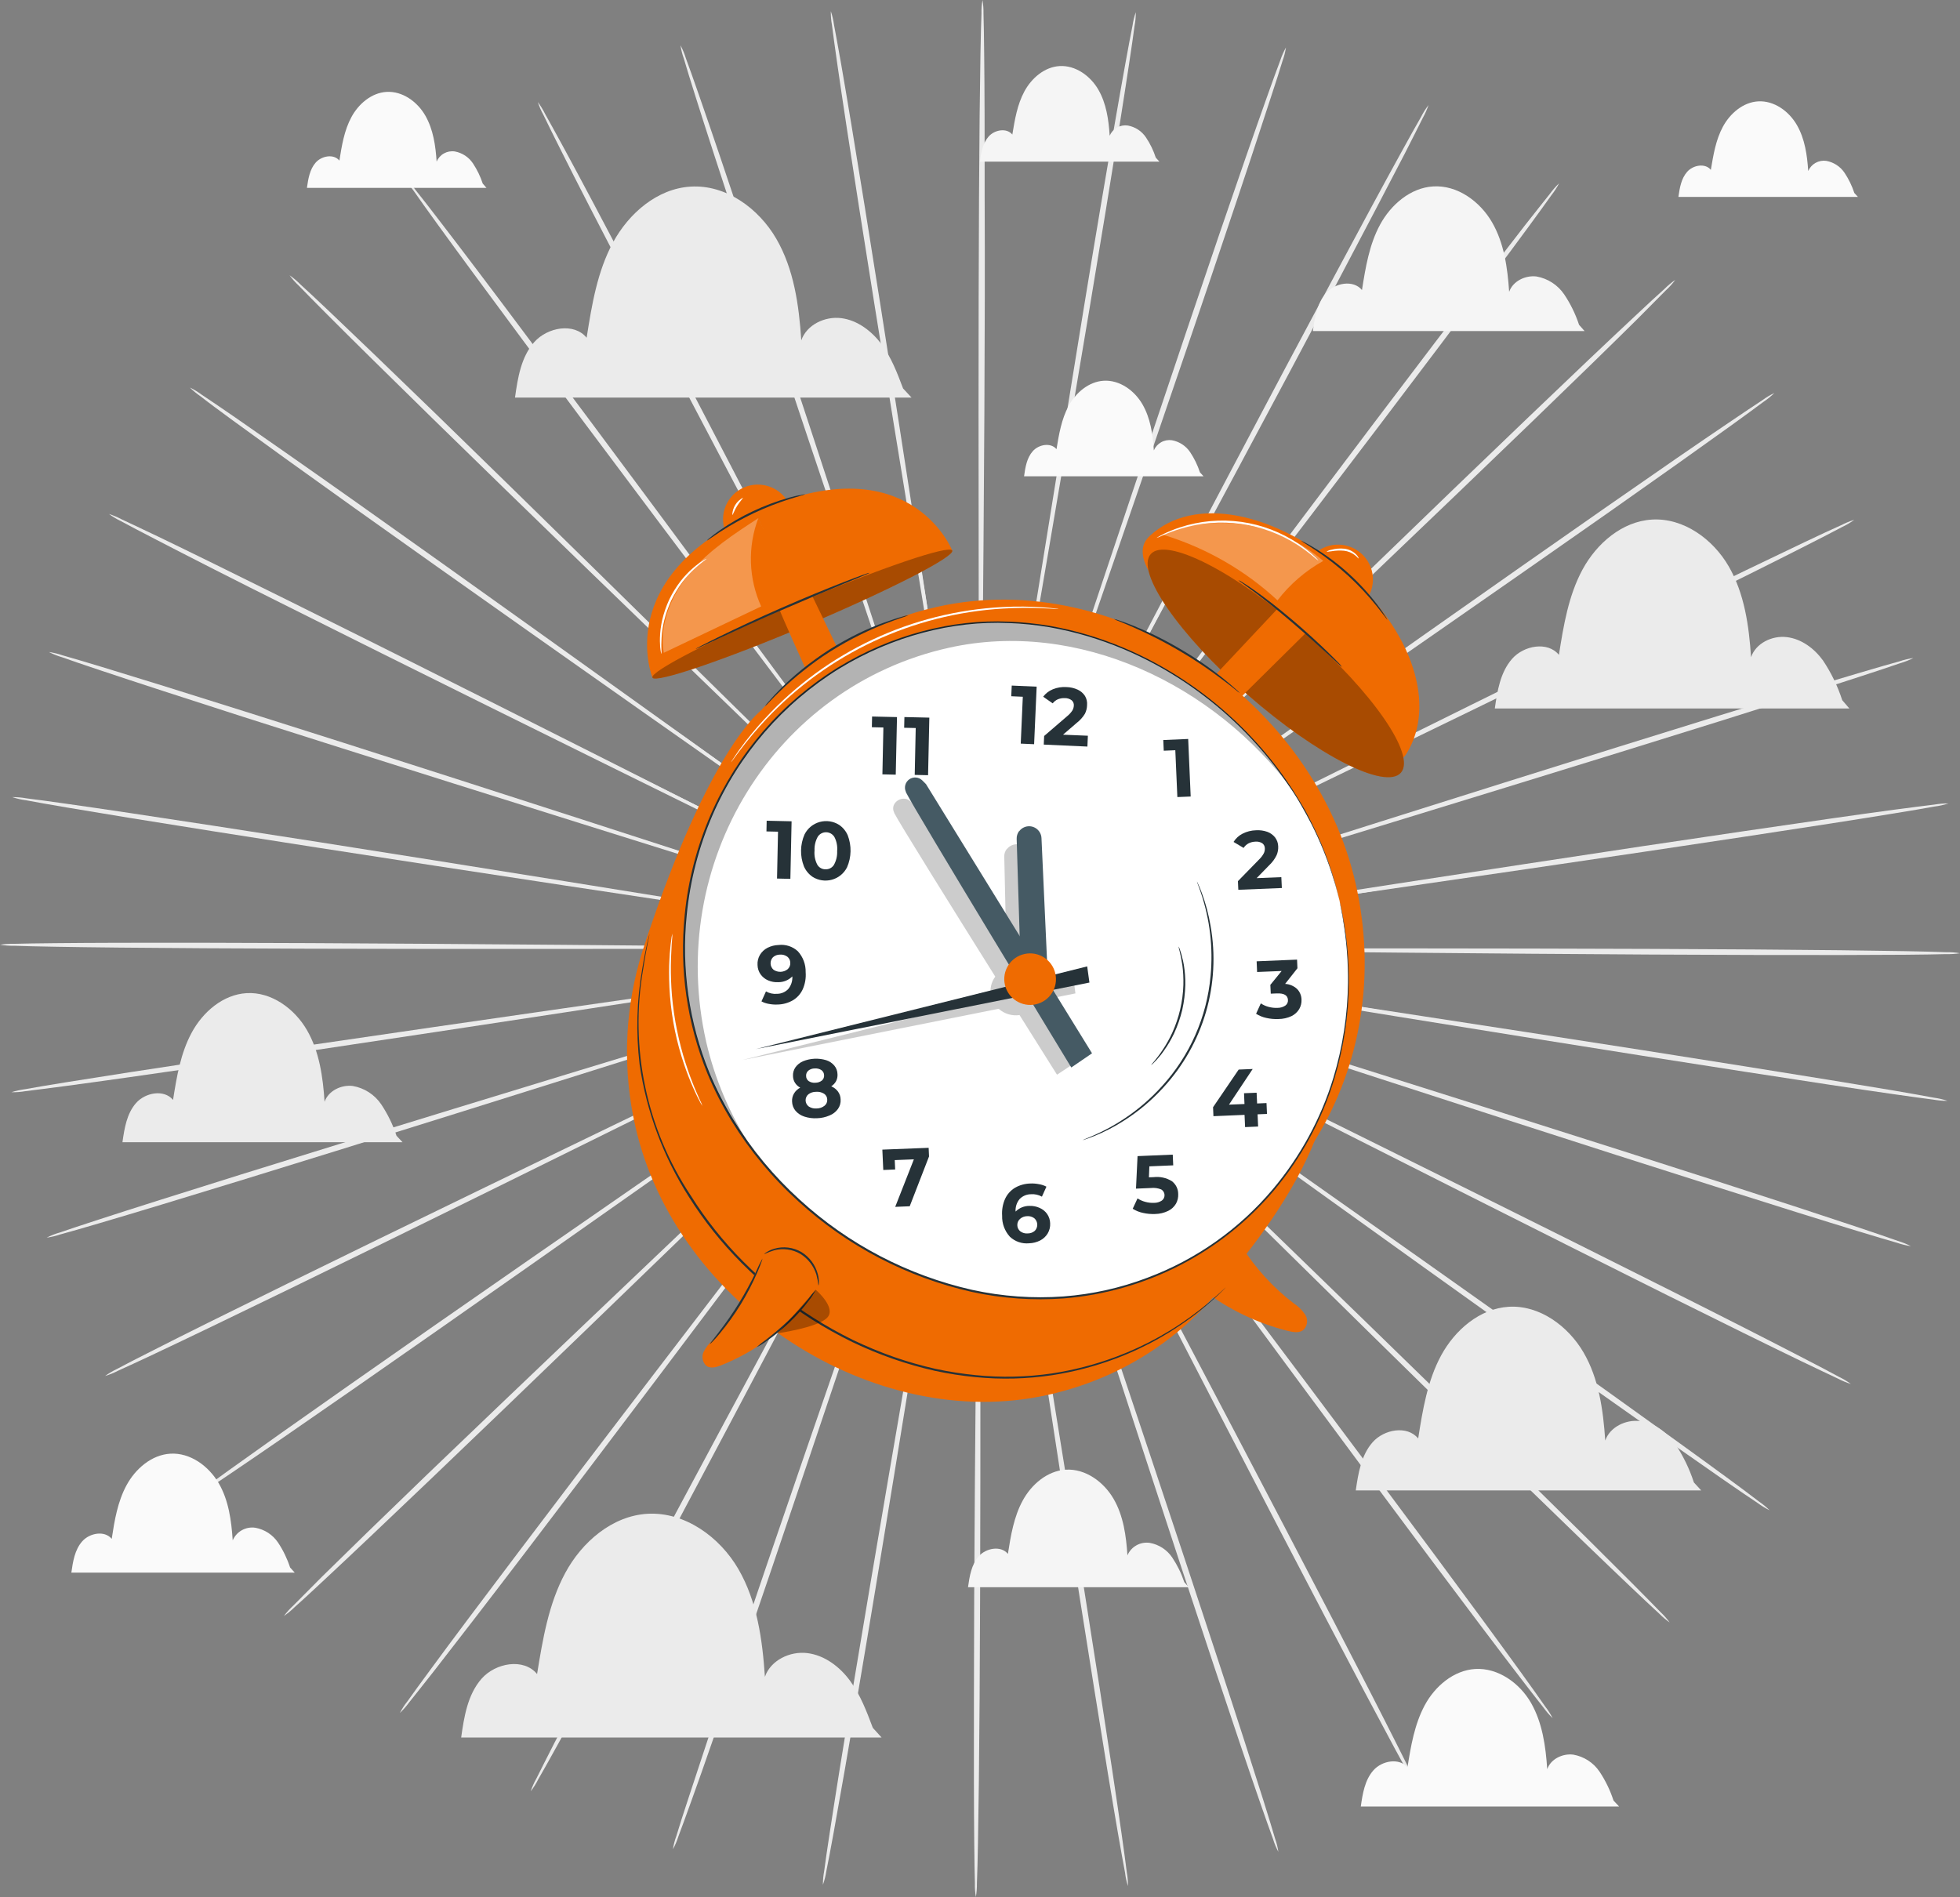 <svg width="250" height="242" viewBox="0 0 250 242" fill="none" xmlns="http://www.w3.org/2000/svg">
<rect x="0" y="0" width="250" height="242" fill="#808080" stroke="none"/>
<g clip-path="url(#clip0_938_1874)">
<path d="M160.627 121.353L97.416 120.765L78.237 120.688H73.026H71.669C71.366 120.688 71.207 120.688 71.207 120.713C71.36 120.737 71.515 120.747 71.669 120.744L73.026 120.775L78.232 120.836L97.396 120.939L160.606 120.98C185.274 120.98 207.634 121.005 223.817 121.123C231.906 121.179 238.453 121.256 242.975 121.338C245.236 121.379 246.994 121.425 248.186 121.471C248.794 121.455 249.401 121.499 250 121.604C249.4 121.696 248.793 121.734 248.186 121.717C246.994 121.752 245.236 121.778 242.975 121.798C238.448 121.834 231.9 121.845 223.811 121.824C207.649 121.793 185.304 121.604 160.627 121.353Z" fill="#EBEBEB"/>
<path d="M160.133 126.747L97.766 116.65L78.854 113.682L73.715 112.914L72.373 112.725C72.222 112.699 72.069 112.685 71.916 112.684C72.062 112.729 72.212 112.762 72.363 112.781L73.699 113.017L78.838 113.866L97.766 116.85L160.221 126.389C184.575 130.094 206.647 133.482 222.609 136.041C230.59 137.31 237.044 138.369 241.5 139.111C243.725 139.495 245.457 139.802 246.639 140.027C247.242 140.106 247.836 140.243 248.412 140.437C247.804 140.437 247.197 140.384 246.598 140.278C245.416 140.13 243.674 139.894 241.459 139.572C236.983 138.932 230.513 137.96 222.527 136.716C206.518 134.255 184.472 130.703 160.133 126.747Z" fill="#EBEBEB"/>
<path d="M158.777 131.998L98.835 112.5L80.642 106.686L75.683 105.151L74.388 104.762C74.242 104.713 74.093 104.675 73.941 104.649C74.077 104.719 74.22 104.776 74.368 104.818L75.647 105.253L80.581 106.876L98.793 112.71L158.92 131.645C182.391 139.014 203.63 145.728 218.986 150.677C226.658 153.149 232.861 155.18 237.137 156.613C239.275 157.33 240.93 157.898 242.05 158.297C242.631 158.467 243.194 158.693 243.73 158.973C243.131 158.884 242.541 158.74 241.968 158.543C240.822 158.215 239.141 157.719 236.983 157.059C232.666 155.748 226.437 153.799 218.755 151.358C203.358 146.486 182.164 139.623 158.777 131.998Z" fill="#EBEBEB"/>
<path d="M156.582 136.972L100.566 108.61L83.53 100.1L78.905 97.817L77.687 97.239C77.551 97.169 77.41 97.107 77.266 97.055C77.39 97.144 77.522 97.221 77.661 97.285L78.854 97.909L83.479 100.264L100.494 108.784L156.787 136.65C178.767 147.509 198.655 157.376 213.009 164.597C220.204 168.21 225.98 171.157 229.968 173.225C231.962 174.248 233.503 175.072 234.541 175.635C235.084 175.892 235.6 176.2 236.083 176.556C235.505 176.374 234.945 176.141 234.408 175.86C233.334 175.349 231.756 174.612 229.731 173.634C225.682 171.679 219.849 168.808 212.654 165.226C198.255 158.046 178.449 148.057 156.582 136.972Z" fill="#EBEBEB"/>
<path d="M153.607 141.552L102.848 105.064L87.431 94.076L83.212 91.124L82.102 90.366C81.981 90.274 81.852 90.194 81.716 90.126C81.826 90.231 81.945 90.327 82.071 90.412L83.145 91.206C84.111 91.907 85.514 92.925 87.318 94.225L102.735 105.223C115.829 114.434 133.883 127.187 153.838 141.261C173.793 155.334 191.867 168.061 204.853 177.37C211.359 182.022 216.612 185.809 220.214 188.455C222.018 189.775 223.411 190.814 224.325 191.525C224.824 191.86 225.289 192.242 225.713 192.667C225.171 192.401 224.655 192.085 224.171 191.725C223.19 191.075 221.751 190.098 219.911 188.823C216.226 186.264 210.928 182.559 204.401 177.933C191.358 168.686 173.407 155.805 153.607 141.552Z" fill="#EBEBEB"/>
<path d="M149.932 145.626L105.654 101.942L92.169 88.764L88.474 85.213L87.487 84.297C87.382 84.187 87.267 84.088 87.143 84C87.237 84.117 87.338 84.228 87.446 84.333L88.382 85.284L92.02 88.892L105.495 102.08L150.205 145.37C167.677 162.258 183.439 177.57 194.796 188.721C200.475 194.294 205.049 198.828 208.189 201.986C209.756 203.562 210.964 204.795 211.786 205.64C212.222 206.049 212.62 206.498 212.973 206.98C212.48 206.637 212.02 206.248 211.601 205.819C210.732 205.026 209.473 203.843 207.86 202.308C204.627 199.238 199.992 194.77 194.287 189.217C182.863 178.112 167.205 162.688 149.932 145.626Z" fill="#EBEBEB"/>
<path d="M145.651 149.096L108.933 99.276L97.724 84.235C96.398 82.475 95.36 81.109 94.641 80.141L93.824 79.118C93.737 78.993 93.639 78.877 93.531 78.77C93.605 78.901 93.687 79.028 93.777 79.148L94.548 80.228L97.56 84.322L108.758 99.373L145.944 148.865C160.462 168.189 173.613 185.681 183.038 198.419C187.75 204.78 191.543 209.949 194.133 213.536C195.428 215.332 196.425 216.735 197.088 217.692C197.455 218.159 197.775 218.661 198.044 219.191C197.613 218.779 197.222 218.326 196.877 217.84C196.148 216.924 195.094 215.568 193.743 213.807C191.044 210.292 187.185 205.174 182.437 198.833C172.96 186.147 159.948 168.553 145.651 149.096Z" fill="#EBEBEB"/>
<path d="M140.862 151.905C129.838 130.519 119.869 111.169 112.643 97.147C108.999 90.167 106.05 84.517 104.004 80.592L101.625 76.109L100.988 74.947C100.92 74.814 100.842 74.686 100.756 74.563C100.803 74.705 100.863 74.842 100.936 74.972L101.522 76.155C102.062 77.204 102.838 78.713 103.835 80.674C105.89 84.599 108.82 90.254 112.458 97.234L141.19 151.716C152.424 172.984 162.564 192.257 169.82 206.254C173.448 213.249 176.357 218.925 178.336 222.865C179.327 224.831 180.083 226.366 180.587 227.415C180.874 227.932 181.109 228.478 181.285 229.042C180.925 228.561 180.612 228.047 180.35 227.507C179.78 226.484 178.952 224.994 177.904 223.055C175.812 219.171 172.821 213.531 169.168 206.551C161.844 192.605 151.854 173.261 140.862 151.905Z" fill="#EBEBEB"/>
<path d="M135.676 153.901L116.713 95.52L110.875 77.859C110.176 75.812 109.627 74.179 109.251 73.069L108.815 71.825C108.771 71.682 108.714 71.543 108.645 71.411C108.671 71.558 108.709 71.704 108.758 71.846C108.851 72.142 108.979 72.557 109.144 73.1L110.685 77.915C112.068 82.101 114.056 88.15 116.508 95.581L136.036 153.788C143.673 176.5 150.554 197.078 155.441 212.006C157.893 219.457 159.835 225.516 161.151 229.692C161.809 231.785 162.307 233.418 162.631 234.528C162.829 235.083 162.972 235.655 163.057 236.238C162.774 235.719 162.547 235.172 162.379 234.605C161.978 233.52 161.408 231.908 160.688 229.836C159.249 225.68 157.214 219.657 154.737 212.206C149.778 197.318 143.061 176.69 135.676 153.901Z" fill="#EBEBEB"/>
<path d="M130.229 155.104C126.631 131.466 123.358 110.069 120.979 94.568C119.761 86.835 118.774 80.581 118.085 76.237L117.263 71.257C117.165 70.699 117.088 70.269 117.032 69.963C117.011 69.815 116.978 69.67 116.934 69.528C116.935 69.677 116.949 69.826 116.975 69.973C117.016 70.28 117.078 70.715 117.155 71.273C117.325 72.429 117.576 74.108 117.9 76.262C118.579 80.607 119.565 86.866 120.778 94.599C123.291 110.079 126.755 131.445 130.589 155.052C134.422 178.66 137.886 200.01 140.286 215.496C141.489 223.239 142.429 229.508 143.046 233.848C143.354 236.018 143.585 237.701 143.724 238.848C143.831 239.426 143.88 240.015 143.868 240.603C143.69 240.05 143.568 239.481 143.503 238.904C143.282 237.773 142.989 236.1 142.609 233.94C141.864 229.621 140.831 223.362 139.597 215.624C137.1 200.128 133.816 178.737 130.229 155.104Z" fill="#EBEBEB"/>
<path d="M124.653 155.487C124.874 131.593 125.074 109.941 125.223 94.296C125.254 86.477 125.285 80.146 125.3 75.75C125.3 73.57 125.3 71.876 125.3 70.71C125.3 70.142 125.3 69.686 125.3 69.4C125.3 69.249 125.291 69.099 125.275 68.949C125.251 69.096 125.241 69.245 125.244 69.394C125.244 69.707 125.244 70.142 125.213 70.71C125.213 71.876 125.177 73.57 125.151 75.75C125.151 80.146 125.095 86.497 125.059 94.296C125.059 109.967 125.059 131.593 125.059 155.487C125.059 179.381 125.059 201.003 124.951 216.658C124.9 224.488 124.823 230.823 124.74 235.204C124.699 237.389 124.653 239.093 124.607 240.245C124.616 240.833 124.571 241.42 124.473 242C124.373 241.421 124.331 240.832 124.35 240.245C124.319 239.088 124.288 237.389 124.268 235.199C124.221 230.823 124.211 224.483 124.226 216.658C124.226 200.983 124.411 179.356 124.653 155.487Z" fill="#EBEBEB"/>
<path d="M119.083 155.001C123.137 131.43 126.791 110.1 129.474 94.614C130.764 86.897 131.802 80.648 132.526 76.308C132.871 74.159 133.138 72.48 133.323 71.324C133.405 70.766 133.467 70.336 133.513 70.029C133.559 69.722 133.564 69.584 133.559 69.584C133.51 69.725 133.476 69.871 133.457 70.019C133.395 70.326 133.318 70.751 133.21 71.308L132.341 76.278C131.612 80.617 130.563 86.866 129.258 94.583C126.745 110.069 123.276 131.43 119.437 155.037C115.598 178.644 112.155 200.01 109.524 215.471C108.213 223.193 107.124 229.442 106.338 233.756C105.947 235.91 105.629 237.584 105.397 238.715C105.312 239.303 105.166 239.881 104.96 240.439C104.961 239.85 105.016 239.263 105.125 238.684C105.274 237.543 105.515 235.854 105.85 233.689C106.507 229.36 107.509 223.096 108.784 215.363C111.353 199.893 115.007 178.557 119.083 155.001Z" fill="#EBEBEB"/>
<path d="M113.655 153.686L133.739 95.663C136.267 88.237 138.318 82.224 139.736 78.048L141.329 73.248C141.504 72.711 141.632 72.291 141.73 71.994C141.779 71.853 141.818 71.71 141.848 71.564C141.776 71.696 141.717 71.835 141.674 71.979C141.566 72.27 141.417 72.68 141.226 73.217C140.836 74.323 140.276 75.93 139.551 77.992L133.544 95.612C128.538 110.519 121.636 131.087 114.015 153.814C106.394 176.541 99.492 197.098 94.389 211.955C91.82 219.385 89.764 225.388 88.263 229.528C87.523 231.576 86.937 233.203 86.526 234.283C86.349 234.848 86.116 235.395 85.832 235.915C85.919 235.332 86.067 234.759 86.275 234.206C86.609 233.095 87.122 231.468 87.816 229.38C89.173 225.204 91.182 219.171 93.7 211.735C98.711 196.843 105.798 176.326 113.655 153.686Z" fill="#EBEBEB"/>
<path d="M108.517 151.567C119.941 130.386 130.286 111.215 137.809 97.321C141.509 90.371 144.49 84.747 146.592 80.842L148.946 76.344L149.547 75.167C149.62 75.036 149.682 74.899 149.732 74.758C149.641 74.878 149.562 75.006 149.496 75.141L148.848 76.293C148.288 77.316 147.471 78.852 146.422 80.755L137.624 97.229L108.871 151.731C97.663 173.01 87.482 192.267 80.031 206.162C76.305 213.111 73.263 218.72 71.125 222.584C70.061 224.513 69.223 226.008 68.638 227.016C68.372 227.547 68.055 228.05 67.692 228.52C67.876 227.957 68.117 227.413 68.411 226.898C68.925 225.875 69.691 224.339 70.703 222.369C72.723 218.449 75.688 212.799 79.383 205.839C86.748 191.909 97.077 172.729 108.517 151.567Z" fill="#EBEBEB"/>
<path d="M103.784 148.691L141.448 99.562L152.79 84.614L155.842 80.52L156.623 79.45C156.716 79.331 156.799 79.205 156.87 79.072C156.764 79.18 156.666 79.296 156.577 79.42L155.755 80.443L152.635 84.486L141.288 99.424L104.082 148.906C89.574 168.23 76.413 185.707 66.803 198.301C62.003 204.601 58.066 209.683 55.358 213.173C53.991 214.923 52.922 216.243 52.187 217.175C51.837 217.659 51.441 218.11 51.005 218.521C51.277 217.991 51.603 217.49 51.977 217.026C52.65 216.074 53.657 214.682 54.973 212.902C57.599 209.319 61.443 204.202 66.217 197.887C75.765 185.246 89.065 167.862 103.784 148.691Z" fill="#EBEBEB"/>
<path d="M99.569 145.14L144.675 102.265L158.283 89.204L161.952 85.622L162.898 84.681C163.011 84.58 163.115 84.469 163.206 84.348C163.08 84.435 162.963 84.534 162.857 84.645L161.875 85.551L158.149 89.072L144.531 102.116L99.821 145.396C82.389 162.284 66.576 177.58 55.06 188.578C49.304 194.079 44.622 198.511 41.364 201.546C39.735 203.081 38.461 204.237 37.587 205.02C37.164 205.437 36.705 205.816 36.215 206.151C36.571 205.671 36.972 205.226 37.412 204.821C38.229 203.982 39.468 202.774 41.01 201.198C44.18 198.071 48.795 193.583 54.531 188.056C66.021 177.032 81.953 161.864 99.569 145.14Z" fill="#EBEBEB"/>
<path d="M95.977 140.994L147.429 105.422L162.97 94.588L167.169 91.605L168.253 90.817C168.379 90.731 168.499 90.637 168.613 90.535C168.476 90.605 168.346 90.685 168.222 90.776L167.107 91.518L162.857 94.435L147.311 105.274L96.224 141.286C76.284 155.359 58.195 168.077 45.065 177.206C38.497 181.776 33.157 185.446 29.452 187.953C27.597 189.207 26.153 190.174 25.161 190.814C24.679 191.172 24.162 191.483 23.619 191.74C24.047 191.318 24.515 190.94 25.017 190.609C25.957 189.903 27.36 188.88 29.174 187.575C32.808 184.965 38.091 181.224 44.643 176.628C57.712 167.447 75.889 154.863 95.977 140.994Z" fill="#EBEBEB"/>
<path d="M93.099 136.358L149.67 109.015L166.773 100.647L171.398 98.339L172.596 97.725C172.735 97.661 172.867 97.584 172.991 97.495C172.847 97.546 172.707 97.606 172.57 97.674L171.347 98.242L166.681 100.479L149.573 108.836L93.269 136.68C71.305 147.565 51.396 157.391 36.94 164.423C29.714 167.938 23.851 170.758 19.78 172.677C17.725 173.634 16.183 174.371 15.083 174.852C14.547 175.133 13.984 175.361 13.403 175.533C13.888 175.185 14.404 174.881 14.945 174.627C15.972 174.074 17.514 173.276 19.544 172.258C23.552 170.211 29.375 167.335 36.59 163.788C51.031 156.695 71.043 147.018 93.099 136.358Z" fill="#EBEBEB"/>
<path d="M91.008 131.348L151.315 112.955L169.564 107.295L174.512 105.719L175.792 105.294C175.941 105.254 176.086 105.199 176.224 105.13C176.072 105.156 175.923 105.194 175.777 105.243L174.476 105.617L169.502 107.116L151.253 112.745L91.126 131.68C67.661 139.086 46.416 145.759 30.999 150.498C23.29 152.867 17.046 154.761 12.714 156.035C10.551 156.675 8.865 157.156 7.719 157.468C7.144 157.663 6.552 157.803 5.951 157.888C6.49 157.61 7.057 157.388 7.642 157.227C8.762 156.838 10.422 156.286 12.565 155.59C16.856 154.193 23.08 152.222 30.778 149.817C46.159 145.022 67.445 138.507 91.008 131.348Z" fill="#EBEBEB"/>
<path d="M89.759 126.072L152.306 117.106L171.244 114.291L176.383 113.493L177.719 113.267C177.872 113.25 178.024 113.217 178.171 113.17C178.016 113.175 177.862 113.188 177.709 113.211L176.367 113.385L171.228 114.112L152.286 116.906L89.815 126.43C65.441 130.171 43.363 133.523 27.36 135.856C19.359 137.023 12.883 137.939 8.397 138.538C6.156 138.84 4.414 139.05 3.258 139.198C2.659 139.303 2.052 139.349 1.444 139.336C2.022 139.153 2.615 139.023 3.217 138.947C4.389 138.732 6.12 138.436 8.356 138.077C12.822 137.356 19.287 136.353 27.278 135.155C43.245 132.75 65.348 129.562 89.759 126.072Z" fill="#EBEBEB"/>
<path d="M89.379 120.688L152.589 121.2L171.753 121.266H176.959H178.315C178.469 121.277 178.624 121.277 178.778 121.266C178.625 121.243 178.47 121.233 178.315 121.236L176.959 121.205L171.768 121.077L152.604 121L89.394 121.036C64.727 121.072 42.366 121.067 26.183 120.969C18.095 120.923 11.547 120.857 7.025 120.775C4.764 120.739 3.006 120.693 1.814 120.652C1.207 120.665 0.599 120.62 0 120.519C0.6 120.426 1.207 120.386 1.814 120.401C3.006 120.371 4.764 120.34 7.025 120.319C11.553 120.273 18.1 120.253 26.189 120.268C42.356 120.294 64.701 120.458 89.379 120.688Z" fill="#EBEBEB"/>
<path d="M89.862 115.284L152.24 125.294L171.156 128.236L176.296 129.004L177.637 129.183C177.789 129.212 177.944 129.228 178.099 129.229C177.951 129.185 177.8 129.153 177.647 129.132L176.311 128.896L171.172 128.057L152.255 125.094L89.805 115.642C65.42 111.988 43.343 108.6 27.36 106.072C19.379 104.813 12.925 103.759 8.469 103.002C6.239 102.623 4.512 102.316 3.33 102.091C2.727 102.014 2.133 101.879 1.557 101.686C2.165 101.683 2.773 101.736 3.371 101.845C4.553 101.988 6.295 102.224 8.51 102.541C12.992 103.175 19.462 104.143 27.448 105.371C43.471 107.832 65.523 111.353 89.862 115.284Z" fill="#EBEBEB"/>
<path d="M91.213 110.033L151.181 129.434L169.384 135.227L174.348 136.762L175.643 137.146C175.789 137.196 175.938 137.233 176.09 137.259C175.951 137.191 175.807 137.134 175.659 137.09L174.379 136.66L169.445 135.043L151.248 129.239L91.085 110.376C67.599 103.032 46.375 96.349 30.994 91.441C23.316 88.979 17.118 86.958 12.832 85.525C10.695 84.814 9.035 84.246 7.92 83.846C7.338 83.677 6.773 83.452 6.234 83.176C6.835 83.264 7.427 83.408 8.002 83.606C9.143 83.928 10.823 84.425 12.987 85.08C17.303 86.39 23.537 88.329 31.225 90.76C46.617 95.612 67.815 102.439 91.213 110.033Z" fill="#EBEBEB"/>
<path d="M93.402 105.054L149.47 133.344L166.506 141.839L171.131 144.116L172.349 144.694C172.486 144.762 172.626 144.822 172.77 144.874C172.646 144.784 172.513 144.707 172.374 144.643L171.182 144.019L166.557 141.675L149.526 133.17L93.233 105.376C71.238 94.542 51.339 84.701 36.975 77.496C29.781 73.913 23.994 70.955 20.017 68.893C18.023 67.869 16.476 67.05 15.438 66.488C14.895 66.231 14.379 65.922 13.896 65.566C14.463 65.751 15.014 65.984 15.54 66.262C16.62 66.774 18.197 67.506 20.222 68.478C24.272 70.428 30.11 73.299 37.31 76.871C51.704 84.015 71.556 94 93.402 105.054Z" fill="#EBEBEB"/>
<path d="M96.373 100.473L147.178 136.895L162.631 147.862L166.855 150.815L167.965 151.567C168.088 151.657 168.217 151.739 168.351 151.813C168.243 151.706 168.124 151.61 167.996 151.526L166.922 150.728L162.744 147.714L147.301 136.742L96.152 100.765C76.176 86.738 58.123 74.005 45.085 64.717C38.574 60.07 33.322 56.288 29.714 53.648C27.91 52.327 26.512 51.294 25.603 50.577C25.107 50.238 24.643 49.856 24.215 49.436C24.758 49.698 25.274 50.012 25.757 50.372C26.744 51.022 28.177 52 30.023 53.269C33.707 55.828 39.011 59.523 45.542 64.144C58.585 73.381 76.552 86.242 96.373 100.473Z" fill="#EBEBEB"/>
<path d="M100.042 96.395L144.377 140.022L157.893 153.179L161.593 156.731L162.564 157.647C162.673 157.753 162.788 157.852 162.908 157.944C162.82 157.821 162.718 157.708 162.605 157.606L161.67 156.659L158.026 153.051L144.531 139.884L99.775 96.635C82.302 79.747 66.5 64.481 55.127 53.34C49.459 47.783 44.859 43.259 41.719 40.106C40.147 38.53 38.939 37.297 38.122 36.453C37.684 36.046 37.287 35.599 36.935 35.117C37.428 35.458 37.887 35.846 38.307 36.273C39.18 37.067 40.445 38.249 42.058 39.779C45.291 42.849 49.936 47.312 55.646 52.854C67.065 63.944 82.749 79.353 100.042 96.395Z" fill="#EBEBEB"/>
<path d="M104.318 92.915L141.103 142.693L152.327 157.724L155.41 161.792L156.222 162.816C156.311 162.939 156.409 163.055 156.515 163.164C156.447 163.029 156.364 162.902 156.269 162.785C156.09 162.529 155.833 162.171 155.498 161.71L152.481 157.616L141.268 142.581L104.015 93.135C89.461 73.847 76.31 56.36 66.869 43.643C62.147 37.271 58.349 32.123 55.754 28.536C54.453 26.739 53.456 25.342 52.794 24.385C52.424 23.919 52.102 23.416 51.833 22.886C52.265 23.299 52.657 23.751 53.004 24.237C53.734 25.148 54.793 26.504 56.139 28.264C58.842 31.775 62.712 36.888 67.445 43.223C76.963 55.899 89.98 73.478 104.318 92.915Z" fill="#EBEBEB"/>
<path d="M109.108 90.126L137.398 144.884L146.073 161.398L148.463 165.881L149.1 167.038C149.167 167.173 149.245 167.303 149.331 167.427C149.284 167.283 149.224 167.144 149.151 167.012C149.007 166.736 148.817 166.342 148.56 165.835L146.248 161.316L137.599 144.766C130.224 130.81 120.044 111.563 108.794 90.29C97.545 69.016 87.369 49.779 80.098 35.792C76.439 28.797 73.52 23.126 71.556 19.191C70.565 17.221 69.804 15.691 69.306 14.641C69.015 14.125 68.779 13.579 68.602 13.014C68.959 13.497 69.272 14.011 69.537 14.549C70.107 15.573 70.935 17.062 71.988 19.002C74.09 22.881 77.081 28.51 80.725 35.49C88.068 49.426 98.079 68.76 109.108 90.126Z" fill="#EBEBEB"/>
<path d="M114.288 88.099C121.719 110.888 128.451 131.506 133.302 146.44L139.161 164.095C139.865 166.142 140.415 167.775 140.79 168.885L141.232 170.124C141.276 170.268 141.333 170.409 141.401 170.543C141.376 170.395 141.339 170.25 141.288 170.108L140.898 168.849C140.538 167.734 140.014 166.117 139.356 164.039L133.508 146.378C128.492 131.476 121.565 110.913 113.913 88.196C106.26 65.48 99.359 44.948 94.451 30.02C91.994 22.558 90.036 16.515 88.716 12.323C88.053 10.23 87.554 8.603 87.231 7.492C87.026 6.938 86.881 6.363 86.799 5.778C87.077 6.301 87.304 6.849 87.477 7.415C87.878 8.5 88.454 10.107 89.173 12.185C90.617 16.33 92.662 22.354 95.15 29.805C100.124 44.702 106.872 65.321 114.288 88.099Z" fill="#EBEBEB"/>
<path d="M119.73 86.912C123.368 110.55 126.662 131.947 129.047 147.443C130.28 155.17 131.277 161.424 131.966 165.769C132.326 167.918 132.603 169.592 132.798 170.748C132.898 171.301 132.975 171.731 133.03 172.038C133.051 172.187 133.083 172.334 133.127 172.478C133.126 172.329 133.113 172.18 133.086 172.033C133.045 171.72 132.983 171.291 132.906 170.733L132.156 165.723C131.467 161.378 130.475 155.119 129.252 147.391C126.719 131.911 123.224 110.545 119.365 86.948C115.505 63.351 112.006 41.99 109.585 26.525C108.372 18.787 107.422 12.518 106.8 8.178C106.486 6.008 106.26 4.325 106.116 3.178C106.009 2.599 105.961 2.011 105.972 1.423C106.16 1.98 106.294 2.554 106.373 3.137C106.594 4.273 106.887 5.947 107.278 8.106C108.028 12.426 109.066 18.679 110.31 26.417C112.802 41.877 116.112 63.264 119.73 86.912Z" fill="#EBEBEB"/>
<path d="M125.306 86.513C125.116 110.412 124.941 132.059 124.792 147.709C124.792 155.528 124.751 161.859 124.735 166.255C124.735 168.43 124.735 170.124 124.735 171.296C124.735 171.859 124.735 172.293 124.735 172.606C124.728 172.754 124.728 172.903 124.735 173.051C124.759 172.904 124.77 172.755 124.766 172.606C124.766 172.293 124.766 171.859 124.797 171.296C124.797 170.124 124.828 168.43 124.854 166.255C124.854 161.859 124.89 155.508 124.92 147.709C124.92 132.033 124.874 110.412 124.843 86.513C124.813 62.614 124.787 41.002 124.874 25.342C124.915 17.512 124.982 11.177 125.059 6.801C125.1 4.611 125.141 2.912 125.188 1.76C125.171 1.171 125.216 0.581 125.321 0C125.415 0.582 125.457 1.171 125.445 1.76C125.481 2.912 125.511 4.611 125.532 6.801C125.583 11.182 125.604 17.517 125.594 25.347C125.671 41.002 125.517 62.634 125.306 86.513Z" fill="#EBEBEB"/>
<path d="M130.882 86.978C126.853 110.555 123.209 131.89 120.568 147.366C119.288 155.088 118.255 161.337 117.536 165.677C117.196 167.831 116.934 169.505 116.749 170.661C116.667 171.219 116.605 171.654 116.564 171.961C116.535 172.108 116.52 172.257 116.518 172.406C116.562 172.264 116.597 172.118 116.621 171.971C116.677 171.664 116.754 171.234 116.857 170.676C117.063 169.525 117.371 167.857 117.726 165.707C118.445 161.368 119.488 155.119 120.773 147.397C123.266 131.911 126.709 110.55 130.537 86.932C134.366 63.315 137.753 41.954 140.358 26.525C141.653 18.797 142.738 12.549 143.519 8.234C143.909 6.08 144.223 4.406 144.454 3.275C144.537 2.69 144.676 2.114 144.87 1.556C144.877 2.147 144.824 2.736 144.711 3.316C144.562 4.458 144.32 6.141 143.991 8.311C143.339 12.641 142.347 18.904 141.078 26.637C138.549 42.077 134.926 63.417 130.882 86.978Z" fill="#EBEBEB"/>
<path d="M136.309 88.283C128.492 110.954 121.405 131.465 116.297 146.337C113.779 153.763 111.744 159.781 110.326 163.957C109.642 166.03 109.108 167.647 108.738 168.757C108.568 169.3 108.434 169.714 108.342 170.011C108.293 170.153 108.253 170.299 108.224 170.446C108.296 170.314 108.355 170.175 108.398 170.032C108.506 169.735 108.65 169.325 108.845 168.793L110.511 164.013L116.498 146.399C121.482 131.486 128.353 110.908 135.954 88.171C143.555 65.433 150.42 44.866 155.482 30.004C158.021 22.569 160.108 16.566 161.583 12.425C162.317 10.353 162.903 8.751 163.314 7.666C163.5 7.108 163.737 6.568 164.024 6.054C163.938 6.639 163.791 7.214 163.587 7.768C163.253 8.874 162.739 10.501 162.045 12.589C160.693 16.77 158.694 22.824 156.187 30.245C151.212 45.111 144.135 65.633 136.309 88.283Z" fill="#EBEBEB"/>
<path d="M141.447 90.402C130.044 111.594 119.73 130.78 112.252 144.679C108.557 151.634 105.572 157.263 103.485 161.173C102.457 163.118 101.681 164.627 101.137 165.671C100.88 166.183 100.684 166.572 100.54 166.848C100.468 166.981 100.406 167.12 100.355 167.263C100.444 167.139 100.523 167.009 100.592 166.874C100.746 166.603 100.957 166.219 101.234 165.723L103.655 161.255L112.432 144.771L141.124 90.238C152.301 68.944 162.451 49.676 169.902 35.772C173.618 28.817 176.65 23.203 178.783 19.339C179.846 17.405 180.679 15.911 181.265 14.902C181.529 14.371 181.846 13.867 182.21 13.398C182.021 13.959 181.78 14.502 181.491 15.02C180.977 16.044 180.211 17.579 179.204 19.549C177.179 23.454 174.224 29.124 170.535 36.094C163.165 50.029 152.861 69.22 141.447 90.402Z" fill="#EBEBEB"/>
<path d="M146.186 93.268L108.583 142.468C103.809 148.773 99.95 153.88 97.277 157.427C95.962 159.198 94.934 160.569 94.23 161.521L93.449 162.591C93.356 162.711 93.271 162.837 93.197 162.969C93.306 162.862 93.406 162.745 93.495 162.621L94.317 161.598C95.037 160.656 96.085 159.3 97.4 157.555L108.732 142.596L145.888 93.053C160.369 73.708 173.51 56.206 183.1 43.607C187.894 37.307 191.81 32.22 194.524 28.725C195.891 26.98 196.954 25.654 197.694 24.723C198.043 24.238 198.437 23.787 198.871 23.377C198.597 23.904 198.274 24.405 197.905 24.871C197.232 25.823 196.225 27.215 194.914 29.001C192.288 32.584 188.454 37.701 183.691 44.032C174.158 56.682 160.878 74.077 146.186 93.268Z" fill="#EBEBEB"/>
<path d="M150.405 96.82L105.351 139.756L91.768 152.831L88.099 156.414L87.158 157.355C87.046 157.457 86.943 157.568 86.85 157.688C86.974 157.601 87.089 157.504 87.194 157.396L88.176 156.49L91.897 152.959C95.124 149.863 99.765 145.406 105.495 139.894L150.143 96.564C167.554 79.635 183.346 64.323 194.853 53.32C200.598 47.813 205.27 43.382 208.528 40.342C210.152 38.807 211.426 37.65 212.3 36.862C212.723 36.437 213.184 36.051 213.677 35.71C213.325 36.194 212.924 36.64 212.48 37.041C211.668 37.88 210.424 39.088 208.882 40.669C205.722 43.801 201.107 48.3 195.382 53.827C183.912 64.906 168.001 80.075 150.405 96.82Z" fill="#EBEBEB"/>
<path d="M154.002 100.955L102.612 136.588L87.087 147.463L82.862 150.447L81.783 151.235C81.656 151.321 81.536 151.417 81.423 151.521C81.56 151.452 81.691 151.371 81.814 151.281L82.929 150.534L87.174 147.611L102.704 136.747L153.781 100.663C173.7 86.564 191.759 73.826 204.889 64.681C211.457 60.106 216.786 56.426 220.492 53.934C222.342 52.675 223.791 51.708 224.777 51.063C225.26 50.705 225.776 50.395 226.319 50.137C225.893 50.558 225.426 50.937 224.927 51.268C223.981 51.974 222.583 53.003 220.769 54.308C217.141 56.923 211.858 60.674 205.316 65.275C192.232 74.456 174.075 87.065 154.002 100.955Z" fill="#EBEBEB"/>
<path d="M156.865 105.586L100.335 133.006L83.248 141.394L78.622 143.707L77.425 144.326C77.286 144.387 77.153 144.463 77.029 144.551C77.174 144.502 77.315 144.442 77.451 144.372L78.674 143.804L83.34 141.557L100.433 133.18C114.822 126.015 134.731 116.169 156.7 105.263C178.67 94.358 198.548 84.501 212.993 77.455C220.219 73.934 226.078 71.104 230.143 69.179C232.172 68.217 233.74 67.486 234.84 66.999C235.377 66.722 235.937 66.493 236.515 66.314C236.033 66.667 235.516 66.972 234.973 67.225C233.945 67.777 232.378 68.581 230.374 69.599C226.365 71.646 220.548 74.537 213.343 78.089C198.928 85.198 178.963 94.906 156.865 105.586Z" fill="#EBEBEB"/>
<path d="M158.982 110.601L98.701 129.065L80.463 134.751L75.514 136.332L74.234 136.757C74.085 136.798 73.941 136.852 73.802 136.921C73.954 136.896 74.104 136.858 74.249 136.808L75.549 136.435L80.519 134.93L98.763 129.26L158.89 110.258C182.339 102.822 203.6 96.124 219.017 91.364C226.725 88.984 232.969 87.081 237.296 85.801C239.46 85.162 241.146 84.675 242.292 84.363C242.866 84.168 243.458 84.027 244.059 83.944C243.517 84.215 242.951 84.436 242.369 84.604C241.248 84.993 239.588 85.546 237.445 86.247C233.154 87.649 226.936 89.629 219.243 92.04C203.815 96.866 182.514 103.411 158.982 110.601Z" fill="#EBEBEB"/>
<path d="M160.236 115.872L97.704 124.925L78.751 127.76L73.612 128.569L72.275 128.794C72.123 128.815 71.971 128.848 71.823 128.891C71.978 128.891 72.133 128.877 72.286 128.85L73.627 128.676L78.766 127.945L97.704 125.125L160.148 115.514C184.518 111.742 206.59 108.349 222.588 106.011C230.584 104.834 237.06 103.907 241.541 103.303C243.781 103.002 245.524 102.792 246.706 102.643C247.306 102.54 247.915 102.49 248.525 102.495C247.946 102.683 247.351 102.815 246.747 102.889C245.575 103.104 243.848 103.401 241.608 103.764C237.147 104.496 230.687 105.504 222.691 106.712C206.744 109.138 184.646 112.356 160.236 115.872Z" fill="#EBEBEB"/>
<path d="M151.053 201.828C150.684 200.714 150.165 199.655 149.511 198.68C149.183 198.195 148.76 197.78 148.267 197.46C147.775 197.141 147.222 196.924 146.643 196.823C146.06 196.739 145.466 196.849 144.953 197.137C144.439 197.425 144.036 197.874 143.806 198.414C143.642 195.922 143.293 193.363 142.033 191.198C140.774 189.033 138.436 187.334 135.939 187.488C133.58 187.631 131.555 189.376 130.435 191.449C129.314 193.522 128.924 195.901 128.559 198.23C127.665 197.135 125.773 197.478 124.838 198.537C123.903 199.597 123.666 201.096 123.471 202.478H151.623L151.053 201.828Z" fill="#F5F5F5"/>
<path d="M115.187 49.553C114.447 47.588 113.691 45.598 112.448 43.924C111.204 42.251 109.39 40.854 107.309 40.587C105.227 40.321 102.905 41.416 102.206 43.412C101.908 38.934 101.27 34.344 99.019 30.46C96.769 26.576 92.575 23.52 88.078 23.807C83.844 24.063 80.216 27.2 78.196 30.92C76.176 34.641 75.488 38.909 74.825 43.085C73.221 41.125 69.83 41.739 68.144 43.643C66.458 45.546 66.042 48.213 65.688 50.72H116.266L115.187 49.553Z" fill="#EBEBEB"/>
<path d="M201.41 41.437C200.959 40.066 200.323 38.763 199.519 37.563C199.114 36.964 198.593 36.453 197.985 36.059C197.378 35.665 196.697 35.397 195.983 35.27C194.55 35.096 192.962 35.869 192.494 37.23C192.288 34.16 191.852 31.012 190.31 28.351C188.768 25.69 185.89 23.592 182.807 23.781C179.903 23.955 177.411 26.11 176.029 28.659C174.646 31.207 174.173 34.139 173.721 37C172.616 35.654 170.293 36.079 169.142 37.384C167.991 38.689 167.703 40.516 167.457 42.235H202.114L201.41 41.437Z" fill="#F5F5F5"/>
<path d="M147.419 20.108C147.126 19.202 146.71 18.341 146.181 17.549C145.917 17.148 145.575 16.805 145.173 16.541C144.772 16.277 144.321 16.098 143.848 16.013C143.373 15.946 142.889 16.037 142.472 16.273C142.055 16.508 141.727 16.874 141.54 17.313C141.407 15.266 141.119 13.219 140.101 11.448C139.084 9.677 137.177 8.306 135.142 8.429C133.225 8.546 131.581 9.964 130.666 11.653C129.751 13.342 129.438 15.271 129.124 17.165C128.394 16.274 126.858 16.556 126.102 17.416C125.347 18.276 125.147 19.463 124.987 20.619H147.882L147.419 20.108Z" fill="#F5F5F5"/>
<path d="M61.571 23.414C61.275 22.509 60.858 21.649 60.333 20.855C60.069 20.454 59.726 20.112 59.325 19.848C58.924 19.584 58.473 19.404 57.999 19.319C57.525 19.25 57.041 19.34 56.624 19.574C56.206 19.808 55.878 20.174 55.692 20.614C55.553 18.567 55.266 16.52 54.248 14.744C53.23 12.968 51.329 11.601 49.294 11.724C47.372 11.842 45.727 13.26 44.818 14.949C43.908 16.637 43.59 18.593 43.291 20.486C42.567 19.596 41.03 19.877 40.27 20.737C39.509 21.597 39.314 22.81 39.149 23.966H62.049L61.571 23.414Z" fill="#FAFAFA"/>
<path d="M153.052 60.255C152.757 59.35 152.34 58.49 151.813 57.696C151.548 57.297 151.205 56.955 150.804 56.691C150.403 56.427 149.953 56.247 149.48 56.161C149.006 56.093 148.522 56.182 148.105 56.417C147.687 56.651 147.36 57.016 147.173 57.456C147.039 55.408 146.746 53.361 145.728 51.59C144.711 49.82 142.809 48.448 140.774 48.571C138.852 48.689 137.208 50.106 136.298 51.795C135.389 53.484 135.07 55.414 134.757 57.302C134.027 56.417 132.49 56.693 131.73 57.558C130.969 58.423 130.779 59.605 130.62 60.762H153.514L153.052 60.255Z" fill="#FAFAFA"/>
<path d="M236.52 24.616C236.225 23.712 235.808 22.851 235.282 22.058C235.016 21.658 234.672 21.316 234.27 21.052C233.868 20.788 233.417 20.608 232.943 20.522C232.47 20.455 231.988 20.546 231.571 20.78C231.155 21.014 230.828 21.378 230.641 21.817C230.502 19.77 230.215 17.723 229.197 15.952C228.179 14.181 226.278 12.809 224.243 12.932C222.321 13.05 220.676 14.468 219.762 16.157C218.847 17.845 218.539 19.775 218.22 21.669C217.495 20.778 215.959 21.054 215.198 21.919C214.438 22.784 214.247 23.966 214.083 25.123H236.983L236.52 24.616Z" fill="#FAFAFA"/>
<path d="M205.804 229.692C205.382 228.388 204.782 227.149 204.021 226.008C203.637 225.439 203.142 224.954 202.566 224.581C201.989 224.208 201.342 223.955 200.665 223.838C199.303 223.669 197.792 224.401 197.35 225.695C197.155 222.778 196.739 219.79 195.295 217.257C193.851 214.723 191.091 212.738 188.162 212.912C185.402 213.081 183.023 215.123 181.722 217.548C180.422 219.974 179.954 222.758 179.523 225.481C178.495 224.201 176.27 224.6 175.175 225.844C174.081 227.087 173.803 228.817 173.572 230.45H206.513L205.804 229.692Z" fill="#FAFAFA"/>
<path d="M37.001 199.964C36.634 198.837 36.116 197.764 35.459 196.776C35.127 196.284 34.699 195.864 34.2 195.541C33.701 195.217 33.142 194.997 32.556 194.893C31.965 194.808 31.364 194.92 30.844 195.212C30.324 195.504 29.916 195.958 29.683 196.505C29.513 193.982 29.169 191.387 27.89 189.202C26.61 187.017 24.256 185.292 21.723 185.446C19.333 185.594 17.288 187.36 16.147 189.458C15.006 191.556 14.605 193.961 14.25 196.315C13.346 195.21 11.429 195.558 10.483 196.633C9.538 197.707 9.302 199.191 9.101 200.619H37.592L37.001 199.964Z" fill="#FAFAFA"/>
<path d="M234.979 89.322C234.399 87.534 233.576 85.832 232.532 84.266C231.417 82.731 229.793 81.503 227.907 81.277C226.021 81.052 223.961 82.055 223.349 83.836C223.082 79.834 222.511 75.725 220.497 72.245C218.482 68.765 214.726 66.037 210.702 66.283C206.909 66.513 203.661 69.318 201.857 72.649C200.054 75.981 199.432 79.814 198.841 83.539C197.402 81.784 194.365 82.337 192.864 84.051C191.363 85.766 190.983 88.145 190.665 90.382H235.888L234.979 89.322Z" fill="#EBEBEB"/>
<path d="M111.328 220.419C110.546 218.331 109.745 216.218 108.429 214.421C107.114 212.625 105.181 211.156 102.966 210.885C100.751 210.614 98.29 211.806 97.565 213.91C97.247 209.166 96.573 204.299 94.189 200.179C91.804 196.06 87.349 192.846 82.585 193.112C78.088 193.383 74.239 196.694 72.101 200.655C69.963 204.616 69.228 209.13 68.504 213.557C66.803 211.479 63.205 212.129 61.427 214.15C59.649 216.172 59.197 218.991 58.822 221.653H112.448L111.328 220.419Z" fill="#EBEBEB"/>
<path d="M50.574 144.889C50.112 143.477 49.46 142.135 48.636 140.897C48.222 140.279 47.685 139.751 47.06 139.346C46.434 138.94 45.733 138.666 44.998 138.538C43.518 138.359 41.883 139.152 41.4 140.554C41.19 137.392 40.737 134.147 39.149 131.404C37.562 128.661 34.591 126.501 31.441 126.696C28.445 126.875 25.88 129.091 24.457 131.721C23.033 134.352 22.54 137.351 22.072 140.319C20.937 138.932 18.542 139.367 17.355 140.713C16.168 142.059 15.87 143.942 15.618 145.713H51.344L50.574 144.889Z" fill="#EBEBEB"/>
<path d="M216.057 189.115C215.491 187.373 214.689 185.717 213.672 184.192C212.588 182.713 211.005 181.505 209.186 181.285C207.367 181.065 205.342 182.043 204.751 183.772C204.489 179.873 203.934 175.871 201.971 172.514C200.007 169.156 196.354 166.465 192.438 166.705C188.748 166.93 185.582 169.663 183.824 172.903C182.067 176.142 181.466 179.868 180.89 183.506C179.487 181.797 176.532 182.334 175.073 183.992C173.613 185.65 173.243 187.969 172.93 190.133H216.992L216.057 189.115Z" fill="#EBEBEB"/>
<path d="M164.319 169.796C160.356 168.807 156.639 167.016 153.398 164.533C152.554 163.881 151.745 163.186 150.974 162.45C150.403 161.906 149.188 161.022 148.906 160.287C148.366 158.833 150.47 156.663 151.572 155.971C152.673 155.279 155.102 154.427 156.271 155.269C157.195 155.934 157.763 158.027 158.377 158.997C160.135 161.788 162.377 164.245 164.997 166.254C165.582 166.631 166.083 167.123 166.472 167.699C166.659 167.992 166.745 168.338 166.714 168.684C166.684 169.029 166.54 169.355 166.304 169.61C165.799 170.08 165.005 169.963 164.319 169.796Z" fill="#EF6B01"/>
<path d="M178.681 98.576C180.645 96.348 175.095 88.3 166.285 80.6C157.474 72.9 148.741 68.465 146.777 70.693C144.814 72.921 150.364 80.969 159.174 88.669C167.984 96.368 176.718 100.804 178.681 98.576Z" fill="#EF6B01"/>
<path d="M171.568 72.96C180.402 80.604 183.147 90.067 179.429 96.088C176.867 100.255 168.773 93.952 159.94 86.309C151.107 78.666 143.053 71.772 146.609 68.412C152.287 63.056 162.735 65.317 171.568 72.96Z" fill="#EF6B01"/>
<g opacity="0.3">
<path d="M178.684 98.579C180.646 96.352 175.093 88.304 166.282 80.603C157.47 72.901 148.737 68.463 146.775 70.69C144.813 72.916 150.365 80.965 159.177 88.666C167.989 96.367 176.722 100.805 178.684 98.579Z" fill="black"/>
</g>
<path d="M97.002 90.704C97.002 90.704 90.532 95.47 82.403 119.942L150.196 169.741C150.196 169.741 166.839 154.197 169.41 139.662L97.002 90.704Z" fill="#EF6B01"/>
<path d="M163.597 128.152C168.75 150.941 155.912 172.979 133.66 177.945C111.409 182.911 86.196 166.499 81.038 143.69C79.463 136.748 79.638 129.528 81.55 122.676C85.529 108.409 96.821 96.824 112.027 93.43C134.264 88.468 158.443 105.363 163.597 128.152Z" fill="#EF6B01"/>
<path d="M172.924 112.764C178.193 136.068 164.813 158.664 141.724 163.816C118.636 168.969 92.547 152.222 87.281 128.933C85.661 121.831 85.857 114.439 87.852 107.438C89.929 100.048 93.971 93.357 99.55 88.072C105.129 82.787 112.038 79.104 119.548 77.412C142.641 72.253 167.654 89.461 172.924 112.764Z" fill="#EF6B01"/>
<path d="M170.868 114.928C176.023 137.722 163.189 159.754 140.932 164.721C118.675 169.688 93.472 153.269 88.317 130.47C83.161 107.671 97.023 85.178 119.279 80.211C141.536 75.244 165.715 92.139 170.868 114.928Z" fill="white"/>
<path d="M170.868 114.928C170.868 114.928 170.817 114.703 170.687 114.265C170.556 113.827 170.436 113.156 170.14 112.288C169.393 109.798 168.423 107.379 167.242 105.061C166.861 104.307 166.422 103.528 165.966 102.722C165.51 101.916 164.981 101.068 164.385 100.225C163.144 98.366 161.767 96.602 160.265 94.946C156.619 90.882 152.308 87.464 147.516 84.837C144.733 83.314 141.798 82.085 138.76 81.17C137.145 80.688 135.504 80.301 133.845 80.01C132.118 79.719 130.374 79.542 128.625 79.48C121.518 79.171 113.836 81.137 107.021 85.309C99.864 89.744 94.237 96.251 90.891 103.962C89.132 108.022 88.019 112.331 87.589 116.734C86.895 123.563 87.885 130.461 90.475 136.827C91.344 138.915 92.373 140.933 93.551 142.864C95.874 146.639 98.721 150.068 102.007 153.049C108.215 158.734 115.806 162.701 124.025 164.553C127.84 165.387 131.756 165.668 135.65 165.386C139.323 165.109 142.935 164.303 146.373 162.993C152.582 160.664 158.083 156.779 162.344 151.713C165.857 147.541 168.487 142.704 170.075 137.49C171.264 133.555 171.891 129.471 171.938 125.36C171.963 122.768 171.767 120.178 171.35 117.618C171.229 116.732 171.064 116.071 170.984 115.6C170.903 115.13 170.861 114.919 170.861 114.919C170.861 114.919 170.913 115.149 171.014 115.594C171.114 116.038 171.266 116.708 171.41 117.604C171.85 120.17 172.064 122.769 172.051 125.371C172.02 129.494 171.405 133.591 170.224 137.541C168.651 142.789 166.022 147.662 162.499 151.862C159.165 155.813 155.078 159.065 150.473 161.43C145.868 163.794 140.837 165.225 135.671 165.638C131.753 165.924 127.813 165.645 123.973 164.811C115.712 162.952 108.081 158.969 101.839 153.26C98.531 150.268 95.666 146.823 93.33 143.029C92.143 141.086 91.108 139.055 90.235 136.954C87.627 130.55 86.631 123.61 87.332 116.739C87.764 112.311 88.886 107.978 90.66 103.898C94.029 96.14 99.694 89.595 106.898 85.137C113.757 80.95 121.49 78.978 128.642 79.303C130.401 79.365 132.154 79.544 133.89 79.837C135.558 80.132 137.207 80.525 138.83 81.013C141.879 81.935 144.823 83.175 147.613 84.71C152.405 87.346 156.716 90.771 160.362 94.84C161.865 96.504 163.241 98.278 164.478 100.146C165.075 100.994 165.56 101.857 166.056 102.655C166.552 103.452 166.946 104.262 167.328 105.021C168.495 107.343 169.45 109.765 170.18 112.258C170.446 113.106 170.572 113.782 170.697 114.242C170.822 114.702 170.868 114.928 170.868 114.928Z" fill="#263238"/>
<path d="M132.226 87.599L131.902 94.939L130.196 94.863L130.46 88.885L128.988 88.82L129.048 87.458L132.226 87.599Z" fill="#263238"/>
<path d="M138.76 93.857L138.699 95.24L133.132 94.987L133.183 93.889L136.139 91.345C136.389 91.142 136.607 90.903 136.784 90.634C136.892 90.449 136.955 90.241 136.967 90.027C136.981 89.898 136.963 89.769 136.916 89.649C136.869 89.529 136.793 89.422 136.696 89.337C136.446 89.149 136.14 89.051 135.827 89.058C135.528 89.043 135.228 89.092 134.949 89.202C134.683 89.315 134.45 89.496 134.273 89.725L133.056 88.879C133.373 88.458 133.799 88.131 134.289 87.932C134.843 87.705 135.443 87.609 136.041 87.651C136.535 87.662 137.021 87.775 137.469 87.983C137.844 88.158 138.164 88.434 138.391 88.78C138.6 89.132 138.693 89.541 138.655 89.949C138.649 90.335 138.555 90.715 138.38 91.06C138.109 91.502 137.76 91.891 137.35 92.208L135.588 93.725L138.76 93.857Z" fill="#263238"/>
<path d="M151.554 94.269L151.873 101.612L150.174 101.681L149.912 95.706L148.437 95.767L148.376 94.406L151.554 94.269Z" fill="#263238"/>
<path d="M163.435 111.898L163.501 113.284L157.948 113.511L157.899 112.409L160.625 109.617C160.855 109.394 161.049 109.137 161.2 108.854C161.294 108.661 161.34 108.447 161.332 108.231C161.334 108.103 161.305 107.976 161.248 107.861C161.191 107.746 161.107 107.646 161.004 107.57C160.738 107.408 160.426 107.337 160.117 107.369C159.815 107.378 159.519 107.453 159.25 107.589C158.995 107.725 158.779 107.925 158.624 108.169L157.341 107.406C157.619 106.957 158.015 106.592 158.487 106.353C159.019 106.081 159.606 105.932 160.204 105.917C160.696 105.886 161.189 105.954 161.654 106.118C162.044 106.262 162.386 106.511 162.643 106.837C162.888 107.164 163.025 107.559 163.036 107.967C163.055 108.357 162.985 108.746 162.83 109.104C162.601 109.575 162.289 110 161.908 110.36L160.285 112.024L163.435 111.898Z" fill="#263238"/>
<path d="M165.433 126.151C165.795 126.516 166.002 127.006 166.01 127.518C166.03 127.937 165.931 128.352 165.723 128.716C165.49 129.107 165.148 129.422 164.739 129.623C164.214 129.868 163.641 129.996 163.061 129.998C162.543 130.02 162.024 129.973 161.519 129.859C161.056 129.76 160.614 129.579 160.214 129.326L160.819 128C161.124 128.205 161.461 128.357 161.816 128.449C162.187 128.549 162.571 128.591 162.954 128.573C163.305 128.578 163.649 128.478 163.941 128.284C164.055 128.206 164.146 128.099 164.206 127.974C164.265 127.849 164.291 127.711 164.281 127.574C164.255 126.971 163.782 126.693 162.864 126.73L162.087 126.762L162.033 125.64L163.475 123.87L160.345 123.996L160.285 122.634L165.441 122.418L165.49 123.52L163.92 125.513C164.483 125.546 165.017 125.772 165.433 126.151Z" fill="#263238"/>
<path d="M161.606 142.105L160.406 142.152L160.474 143.712L158.811 143.784L158.743 142.224L154.775 142.391L154.727 141.247L157.994 136.445L159.783 136.371L156.758 140.919L158.735 140.84L158.676 139.463L160.283 139.398L160.346 140.77L161.544 140.717L161.606 142.105Z" fill="#263238"/>
<path d="M149.471 150.681C149.722 150.872 149.926 151.118 150.066 151.4C150.207 151.682 150.28 151.992 150.281 152.306C150.306 152.737 150.21 153.166 150.003 153.544C149.772 153.943 149.427 154.265 149.012 154.468C148.488 154.725 147.913 154.862 147.329 154.87C146.813 154.891 146.296 154.844 145.792 154.73C145.325 154.635 144.88 154.455 144.478 154.2L145.094 152.876C145.397 153.079 145.731 153.23 146.084 153.321C146.452 153.423 146.832 153.465 147.213 153.447C147.564 153.45 147.907 153.348 148.199 153.154C148.311 153.07 148.4 152.959 148.459 152.832C148.518 152.705 148.545 152.566 148.537 152.426C148.53 152.286 148.488 152.151 148.415 152.031C148.342 151.911 148.242 151.81 148.121 151.738C147.696 151.566 147.235 151.503 146.78 151.555L144.897 151.634L145.096 147.485L149.585 147.297L149.647 148.663L146.602 148.792L146.545 150.19L147.145 150.167C147.956 150.07 148.777 150.251 149.471 150.681Z" fill="#263238"/>
<path d="M132.612 154.095C132.992 154.259 133.32 154.524 133.559 154.86C133.801 155.209 133.936 155.62 133.948 156.044C133.977 156.502 133.867 156.958 133.633 157.353C133.402 157.736 133.067 158.047 132.668 158.25C132.232 158.47 131.753 158.591 131.264 158.606C130.818 158.65 130.367 158.597 129.943 158.452C129.518 158.307 129.13 158.072 128.805 157.764C128.145 157.032 127.792 156.074 127.822 155.091C127.77 154.351 127.901 153.61 128.202 152.933C128.472 152.348 128.911 151.858 129.462 151.523C130.054 151.184 130.72 150.998 131.403 150.98C131.783 150.962 132.165 150.992 132.538 151.068C132.865 151.122 133.181 151.228 133.473 151.384L132.898 152.657C132.473 152.419 131.987 152.311 131.502 152.349C131.233 152.349 130.967 152.402 130.719 152.506C130.472 152.61 130.247 152.762 130.06 152.954C129.684 153.402 129.498 153.978 129.539 154.561C129.773 154.326 130.053 154.14 130.361 154.015C130.669 153.891 131 153.829 131.333 153.835C131.773 153.822 132.212 153.911 132.612 154.095ZM131.998 157.009C132.101 156.901 132.181 156.773 132.234 156.633C132.286 156.493 132.31 156.343 132.303 156.194C132.296 156.045 132.259 155.898 132.195 155.763C132.13 155.628 132.038 155.508 131.925 155.409C131.66 155.213 131.332 155.12 131.003 155.147C130.67 155.151 130.351 155.275 130.103 155.495C129.989 155.596 129.899 155.722 129.839 155.862C129.78 156.002 129.753 156.154 129.76 156.307C129.763 156.456 129.799 156.602 129.864 156.736C129.93 156.87 130.024 156.988 130.141 157.082C130.417 157.286 130.759 157.38 131.1 157.346C131.431 157.349 131.751 157.229 131.998 157.009Z" fill="#263238"/>
<path d="M118.449 146.426L118.498 147.528L116.036 153.882L114.185 153.959L116.566 147.896L114.125 147.995L114.18 149.19L112.663 149.255L112.544 146.658L118.449 146.426Z" fill="#263238"/>
<path d="M106.89 139.254C107.1 139.547 107.216 139.896 107.221 140.256C107.252 140.686 107.133 141.113 106.884 141.465C106.616 141.835 106.249 142.122 105.825 142.294C105.315 142.516 104.767 142.638 104.211 142.654C103.66 142.685 103.108 142.612 102.584 142.44C102.15 142.3 101.762 142.043 101.464 141.698C101.192 141.366 101.04 140.953 101.03 140.525C101.007 140.164 101.093 139.805 101.276 139.494C101.468 139.179 101.743 138.922 102.07 138.75C101.801 138.607 101.572 138.398 101.407 138.142C101.242 137.882 101.152 137.583 101.148 137.276C101.122 136.879 101.232 136.485 101.458 136.157C101.704 135.817 102.038 135.55 102.425 135.385C103.366 135.001 104.411 134.953 105.384 135.249C105.787 135.377 106.146 135.615 106.419 135.937C106.674 136.246 106.817 136.632 106.824 137.033C106.845 137.338 106.783 137.644 106.645 137.918C106.499 138.187 106.286 138.415 106.027 138.58C106.37 138.723 106.668 138.956 106.89 139.254ZM105.167 141.061C105.285 140.968 105.378 140.848 105.439 140.711C105.499 140.574 105.526 140.424 105.515 140.274C105.515 140.126 105.478 139.98 105.407 139.849C105.336 139.718 105.234 139.607 105.109 139.525C104.802 139.334 104.441 139.248 104.08 139.283C103.726 139.277 103.381 139.391 103.101 139.606C102.987 139.704 102.896 139.826 102.836 139.964C102.777 140.102 102.749 140.252 102.756 140.402C102.762 140.552 102.803 140.698 102.875 140.831C102.946 140.963 103.047 141.077 103.169 141.165C103.471 141.356 103.827 141.441 104.182 141.407C104.539 141.402 104.886 141.281 105.167 141.061ZM103.101 136.583C103.004 136.667 102.927 136.773 102.878 136.893C102.829 137.012 102.809 137.141 102.82 137.27C102.82 137.397 102.85 137.523 102.908 137.636C102.967 137.749 103.052 137.846 103.156 137.919C103.405 138.082 103.702 138.155 103.998 138.125C104.296 138.127 104.587 138.031 104.825 137.851C104.924 137.77 105.002 137.665 105.052 137.547C105.102 137.429 105.124 137.301 105.114 137.173C105.113 137.043 105.081 136.916 105.021 136.8C104.961 136.685 104.875 136.586 104.769 136.51C104.516 136.348 104.216 136.275 103.917 136.301C103.62 136.297 103.332 136.397 103.101 136.583Z" fill="#263238"/>
<path d="M101.771 121.357C102.431 122.084 102.786 123.037 102.762 124.017C102.821 124.764 102.694 125.513 102.392 126.199C102.124 126.785 101.685 127.276 101.132 127.608C100.539 127.949 99.87 128.134 99.185 128.148C98.807 128.166 98.427 128.138 98.056 128.064C97.731 128.01 97.416 127.903 97.126 127.747L97.701 126.474C98.125 126.716 98.612 126.824 99.097 126.782C99.367 126.783 99.634 126.73 99.881 126.625C100.129 126.52 100.353 126.366 100.538 126.172C100.912 125.72 101.099 125.143 101.063 124.559C100.828 124.796 100.548 124.984 100.238 125.111C99.928 125.237 99.596 125.301 99.262 125.297C98.816 125.321 98.37 125.241 97.961 125.062C97.582 124.898 97.254 124.633 97.014 124.297C96.767 123.949 96.632 123.535 96.625 123.109C96.593 122.653 96.701 122.198 96.935 121.806C97.167 121.423 97.501 121.112 97.901 120.908C98.337 120.689 98.816 120.567 99.305 120.553C99.749 120.5 100.2 120.545 100.626 120.684C101.052 120.822 101.443 121.052 101.771 121.357ZM100.484 123.628C100.593 123.525 100.678 123.399 100.733 123.26C100.788 123.121 100.811 122.971 100.802 122.822C100.802 122.673 100.768 122.525 100.703 122.391C100.638 122.256 100.543 122.138 100.426 122.045C100.151 121.843 99.811 121.749 99.472 121.78C99.148 121.781 98.836 121.899 98.594 122.113C98.491 122.221 98.41 122.349 98.358 122.489C98.305 122.629 98.282 122.778 98.289 122.928C98.295 123.077 98.332 123.224 98.397 123.359C98.462 123.494 98.554 123.614 98.667 123.713C98.938 123.898 99.262 123.989 99.59 123.974C99.918 123.958 100.232 123.837 100.484 123.628Z" fill="#263238"/>
<path d="M100.968 104.772L100.813 112.116L99.111 112.076L99.237 106.098L97.762 106.065L97.79 104.7L100.968 104.772Z" fill="#263238"/>
<path d="M103.636 111.851C103.152 111.52 102.772 111.059 102.541 110.521C102.024 109.202 102.054 107.735 102.623 106.44C102.816 106.056 103.088 105.716 103.421 105.443C103.754 105.171 104.141 104.971 104.557 104.857C104.973 104.743 105.408 104.717 105.835 104.781C106.261 104.846 106.67 104.998 107.034 105.23C107.518 105.56 107.898 106.022 108.129 106.56C108.637 107.88 108.606 109.346 108.042 110.642C107.849 111.026 107.577 111.366 107.244 111.638C106.911 111.911 106.524 112.111 106.108 112.225C105.692 112.339 105.257 112.365 104.83 112.3C104.404 112.236 103.995 112.083 103.631 111.852L103.636 111.851ZM106.359 110.346C106.663 109.806 106.809 109.191 106.779 108.572C106.838 107.955 106.717 107.333 106.432 106.781C106.324 106.599 106.171 106.448 105.989 106.341C105.806 106.234 105.599 106.175 105.387 106.17C105.175 106.165 104.966 106.213 104.778 106.311C104.59 106.409 104.431 106.553 104.315 106.729C104.011 107.269 103.866 107.883 103.895 108.502C103.836 109.121 103.957 109.745 104.243 110.298C104.347 110.481 104.497 110.632 104.679 110.737C104.861 110.843 105.068 110.897 105.278 110.896C105.491 110.908 105.704 110.863 105.893 110.767C106.083 110.67 106.244 110.525 106.359 110.346Z" fill="#263238"/>
<path d="M114.413 91.479L114.254 98.824L112.551 98.784L112.677 92.805L111.207 92.772L111.235 91.406L114.413 91.479Z" fill="#263238"/>
<path d="M118.537 91.548L118.377 98.892L116.674 98.853L116.801 92.874L115.326 92.841L115.359 91.475L118.537 91.548Z" fill="#263238"/>
<g opacity="0.3">
<path d="M90.076 132.909C84.912 110.103 98.762 87.598 121.021 82.637C137.428 78.98 154.884 87.228 164.991 100.953C155.243 85.793 136.689 76.319 119.32 80.191C97.071 85.15 83.219 107.671 88.381 130.466C89.723 136.226 92.26 141.643 95.829 146.37C93.131 142.255 91.183 137.697 90.076 132.909Z" fill="black"/>
</g>
<path d="M121.465 70.237C121.132 69.465 112.304 72.462 101.74 76.939C91.176 81.417 82.885 85.671 83.212 86.444C83.539 87.217 92.372 84.214 102.937 79.742C113.501 75.269 121.792 71.01 121.465 70.237Z" fill="#EF6B01"/>
<path d="M101.986 76.839L83.216 86.435C83.216 86.435 78.009 73.581 96.408 65.438" fill="#EF6B01"/>
<path d="M121.469 70.249C121.469 70.249 116.537 57.749 99.135 64.17C98.621 64.363 96.418 65.427 96.418 65.427L101.514 77.018L121.469 70.249Z" fill="#EF6B01"/>
<path d="M92.51 67.805C92.106 66.736 92.132 65.553 92.582 64.503C93.032 63.454 93.871 62.618 94.925 62.172C95.978 61.725 97.165 61.702 98.237 62.107C99.309 62.511 100.183 63.313 100.678 64.344" fill="#EF6B01"/>
<path d="M167.316 71.001C167.699 70.562 168.164 70.203 168.686 69.944C169.209 69.684 169.777 69.53 170.359 69.49C170.942 69.45 171.526 69.524 172.08 69.709C172.634 69.894 173.146 70.186 173.587 70.568C174.028 70.95 174.389 71.415 174.65 71.936C174.911 72.456 175.067 73.023 175.108 73.604C175.149 74.184 175.076 74.767 174.891 75.319C174.706 75.871 174.414 76.38 174.032 76.819" fill="#EF6B01"/>
<g opacity="0.2">
<path d="M137.173 126.728L136.908 124.765L132.862 125.767C132.854 125.732 132.847 125.702 132.84 125.672C132.693 125.018 132.33 124.431 131.81 124.006L131.251 109.127C131.244 108.884 131.174 108.646 131.047 108.437C130.908 108.223 130.72 108.044 130.498 107.917C130.277 107.789 130.028 107.716 129.772 107.704C129.517 107.691 129.262 107.74 129.03 107.845C128.797 107.951 128.593 108.11 128.435 108.31L128.405 108.317C128.194 108.59 128.084 108.928 128.096 109.274L128.357 121.026L116.652 102.681L116.132 102.22C115.1 101.31 113.455 102.433 114.046 103.651C114.049 103.675 114.054 103.698 114.062 103.721C114.693 104.972 121.346 115.646 126.949 124.59C126.685 124.943 126.5 125.348 126.407 125.778C126.314 126.208 126.314 126.654 126.409 127.084C126.427 127.164 126.445 127.244 126.464 127.329L94.657 135.232L127.378 128.69C127.737 129.01 128.162 129.247 128.622 129.386C129.083 129.525 129.568 129.561 130.043 129.493C132.811 133.907 134.822 137.098 134.822 137.098L137.483 135.345L132.596 127.706L132.623 127.642L137.173 126.728Z" fill="black"/>
</g>
<path d="M130.251 125.619L129.677 107.028C129.662 106.672 129.768 106.321 129.978 106.032L130.008 106.025C130.164 105.819 130.37 105.655 130.605 105.547C130.841 105.439 131.1 105.391 131.359 105.406C131.618 105.422 131.869 105.502 132.091 105.638C132.312 105.774 132.496 105.962 132.626 106.186C132.757 106.406 132.831 106.654 132.842 106.909L133.693 125.654L130.251 125.619Z" fill="#455A64"/>
<path d="M117.614 99.533C117.394 99.329 117.111 99.206 116.811 99.186C116.512 99.166 116.215 99.25 115.971 99.424C115.727 99.598 115.551 99.851 115.473 100.139C115.395 100.428 115.42 100.735 115.543 101.008L115.56 101.083C116.691 103.386 136.644 136.178 136.644 136.178L139.291 134.37L118.109 100.026L117.614 99.533Z" fill="#455A64"/>
<path d="M138.958 125.344L138.672 123.282L96.395 133.834L138.958 125.344Z" fill="#263238"/>
<path d="M132.118 128.119C133.895 127.722 135.01 125.965 134.609 124.193C134.209 122.421 132.444 121.306 130.667 121.703C128.89 122.099 127.775 123.857 128.176 125.629C128.576 127.401 130.341 128.515 132.118 128.119Z" fill="#EF6B01"/>
<g opacity="0.3">
<path d="M121.462 70.237C121.13 69.465 112.302 72.461 101.74 76.938C91.177 81.416 82.887 85.67 83.214 86.444C83.542 87.217 92.374 84.215 102.937 79.743C113.501 75.27 121.79 71.011 121.462 70.237Z" fill="black"/>
</g>
<path d="M102.682 63.052C102.692 63.097 101.932 63.278 100.714 63.665C99.156 64.163 97.633 64.762 96.153 65.456C94.676 66.158 93.246 66.953 91.872 67.837C90.82 68.518 90.199 68.988 90.17 68.952C90.289 68.812 90.425 68.687 90.577 68.583C90.841 68.356 91.25 68.044 91.768 67.681C93.12 66.74 94.549 65.915 96.04 65.214C97.53 64.51 99.076 63.931 100.662 63.482C101.267 63.316 101.767 63.199 102.121 63.157C102.303 63.098 102.491 63.063 102.682 63.052Z" fill="#263238"/>
<path d="M99.473 77.876C99.627 78.398 102.933 85.732 102.933 85.732L107.24 83.558L103.49 75.793L99.473 77.876Z" fill="#EF6B01"/>
<path d="M110.896 73.084C110.829 73.132 110.756 73.169 110.679 73.196L110.031 73.477L107.623 74.472C105.601 75.312 102.811 76.482 99.75 77.807C96.69 79.132 93.945 80.407 91.956 81.325L89.605 82.412L88.96 82.703C88.885 82.738 88.806 82.766 88.726 82.787C88.789 82.731 88.861 82.685 88.938 82.65L89.558 82.323C90.1 82.039 90.894 81.635 91.876 81.158C93.844 80.193 96.58 78.904 99.642 77.563C102.705 76.222 105.511 75.075 107.549 74.284C108.57 73.887 109.401 73.576 109.975 73.368L110.639 73.136C110.721 73.105 110.808 73.088 110.896 73.084Z" fill="#263238"/>
<path d="M115.883 78.482C115.62 78.601 115.349 78.702 115.072 78.784C114.542 78.955 113.781 79.225 112.858 79.588C111.934 79.952 110.845 80.421 109.67 80.999C108.494 81.576 107.227 82.285 105.931 83.094C104.634 83.904 103.486 84.764 102.458 85.577C101.431 86.389 100.546 87.18 99.817 87.868C99.088 88.556 98.522 89.129 98.15 89.533C97.962 89.751 97.755 89.953 97.534 90.138C97.697 89.898 97.878 89.672 98.076 89.46C98.432 89.034 98.977 88.439 99.682 87.736C100.386 87.032 101.269 86.231 102.31 85.384C103.424 84.485 104.586 83.645 105.79 82.868C106.999 82.107 108.248 81.411 109.531 80.783C110.725 80.217 111.824 79.746 112.767 79.42C113.709 79.094 114.476 78.828 115.013 78.687C115.296 78.592 115.587 78.524 115.883 78.482Z" fill="#263238"/>
<path d="M154.901 86.228L163.111 77.487L166.761 80.547L157.908 89.305L154.901 86.228Z" fill="#EF6B01"/>
<path d="M171.175 85.084C170.987 84.954 170.813 84.807 170.654 84.643C170.289 84.31 169.837 83.892 169.283 83.375C168.133 82.314 166.528 80.872 164.715 79.325C162.902 77.777 161.214 76.432 159.961 75.499C159.329 75.032 158.829 74.66 158.471 74.404C158.28 74.287 158.102 74.151 157.938 73.999C158.15 74.085 158.351 74.195 158.538 74.326C158.911 74.558 159.442 74.901 160.081 75.357C161.364 76.257 163.075 77.586 164.898 79.132C166.721 80.677 168.301 82.151 169.422 83.244C169.983 83.791 170.427 84.243 170.73 84.558C170.895 84.718 171.044 84.894 171.175 85.084Z" fill="#263238"/>
<path d="M176.97 79.065C176.93 79.074 176.455 78.393 175.605 77.333C174.497 75.956 173.286 74.663 171.983 73.466C170.677 72.273 169.281 71.181 167.808 70.199C166.676 69.449 165.967 69.036 165.957 68.991C166.144 69.056 166.325 69.138 166.497 69.237C166.836 69.414 167.318 69.684 167.9 70.047C169.42 70.994 170.846 72.081 172.161 73.295C173.476 74.501 174.677 75.824 175.749 77.249C176.156 77.793 176.47 78.248 176.675 78.575C176.79 78.727 176.889 78.892 176.97 79.065Z" fill="#263238"/>
<path d="M158.153 88.418C157.942 88.289 157.744 88.139 157.563 87.972C157.196 87.676 156.661 87.244 155.986 86.749C154.233 85.41 152.401 84.178 150.499 83.061C148.596 81.94 146.628 80.933 144.606 80.045C143.826 79.694 143.195 79.441 142.754 79.261C142.52 79.184 142.295 79.083 142.081 78.96C142.323 79.006 142.561 79.075 142.79 79.164C143.244 79.31 143.889 79.554 144.682 79.871C146.729 80.715 148.712 81.705 150.616 82.835C152.531 83.956 154.36 85.216 156.09 86.605C156.737 87.138 157.271 87.591 157.618 87.913C157.81 88.065 157.989 88.234 158.153 88.418Z" fill="#263238"/>
<path d="M82.845 119.139C82.845 119.139 82.831 119.242 82.796 119.433L82.624 120.28C82.482 121.025 82.262 122.124 82.049 123.557C80.275 133.635 82.45 144.013 88.126 152.55C90.025 155.572 92.255 158.376 94.775 160.907C97.477 163.63 100.479 166.042 103.722 168.096C105.366 169.139 107.066 170.091 108.814 170.948C110.516 171.766 112.261 172.489 114.042 173.115C115.765 173.713 117.519 174.215 119.298 174.619C121.009 174.987 122.74 175.258 124.482 175.43C127.708 175.752 130.962 175.678 134.169 175.21C136.955 174.788 139.69 174.079 142.328 173.095C146.158 171.666 149.745 169.661 152.963 167.147C154.105 166.263 154.941 165.514 155.505 165.005L156.141 164.417L156.36 164.222C156.296 164.297 156.228 164.368 156.155 164.435L155.54 165.045C154.99 165.567 154.162 166.329 153.03 167.232C149.824 169.785 146.238 171.825 142.401 173.278C139.753 174.281 137.005 175.003 134.204 175.433C130.984 175.915 127.717 175.999 124.476 175.683C122.724 175.516 120.983 175.247 119.262 174.879C117.472 174.476 115.706 173.973 113.973 173.372C112.176 172.748 110.417 172.023 108.703 171.199C106.944 170.34 105.234 169.385 103.582 168.337C100.317 166.274 97.296 163.849 94.578 161.109C92.042 158.563 89.797 155.746 87.883 152.709C84.602 147.572 82.453 141.8 81.581 135.776C81.101 131.712 81.216 127.6 81.921 123.57C82.4 120.687 82.845 119.139 82.845 119.139Z" fill="#263238"/>
<path d="M91.947 174.184C96.343 172.438 100.2 169.569 103.131 165.866C103.581 165.293 104.574 164.331 104.726 163.604C105.027 162.188 102.851 160.39 101.774 159.864C100.697 159.338 98.379 158.816 97.424 159.738C96.671 160.462 96.422 162.481 95.982 163.466C94.743 166.256 93.016 168.803 90.882 170.989C90.4 171.411 90.008 171.925 89.728 172.501C89.6 172.799 89.569 173.13 89.64 173.447C89.712 173.764 89.882 174.05 90.127 174.265C90.648 174.611 91.357 174.416 91.947 174.184Z" fill="#EF6B01"/>
<path d="M90.526 171.468C90.519 171.438 90.963 170.888 91.67 169.964C92.596 168.767 93.459 167.524 94.254 166.238C95.046 164.944 95.77 163.61 96.425 162.242C96.668 161.661 96.944 161.095 97.252 160.546C97.226 160.714 97.178 160.878 97.109 161.034C97 161.342 96.826 161.785 96.595 162.319C95.384 165.126 93.776 167.746 91.822 170.098C91.45 170.548 91.135 170.902 90.904 171.137C90.796 171.266 90.668 171.378 90.526 171.468Z" fill="#263238"/>
<path d="M104.048 164.538C103.822 165.007 103.542 165.448 103.214 165.853C102.467 166.86 101.636 167.801 100.728 168.666C99.821 169.531 98.85 170.325 97.822 171.042C97.413 171.363 96.971 171.638 96.501 171.862C96.883 171.515 97.287 171.194 97.71 170.899C98.696 170.142 99.641 169.335 100.544 168.481C101.447 167.621 102.295 166.706 103.083 165.741C103.38 165.321 103.702 164.919 104.048 164.538Z" fill="#263238"/>
<path d="M104.396 164.009C104.342 163.533 104.253 163.062 104.13 162.599C103.789 161.501 103.062 160.562 102.084 159.953C101.087 159.379 99.905 159.211 98.788 159.487C98.331 159.625 97.884 159.796 97.452 160C97.537 159.899 97.641 159.815 97.759 159.753C98.062 159.555 98.393 159.403 98.742 159.303C99.32 159.131 99.928 159.081 100.528 159.154C101.128 159.227 101.706 159.422 102.227 159.727C103.263 160.365 104.011 161.378 104.314 162.553C104.41 162.9 104.456 163.259 104.45 163.619C104.459 163.752 104.441 163.885 104.396 164.009Z" fill="#263238"/>
<path d="M152.669 112.442C152.734 112.561 152.792 112.685 152.842 112.812C152.946 113.062 153.122 113.422 153.289 113.904C153.793 115.266 154.167 116.673 154.407 118.105C155.063 121.78 154.859 125.556 153.812 129.138C152.764 132.719 150.901 136.01 148.368 138.755C146.916 140.348 145.261 141.745 143.444 142.908C142.226 143.699 140.935 144.372 139.589 144.918C139.109 145.124 138.734 145.234 138.481 145.327C138.354 145.38 138.222 145.42 138.087 145.447C138.208 145.383 138.332 145.327 138.46 145.28C138.708 145.167 139.085 145.04 139.546 144.822C140.869 144.243 142.138 143.55 143.341 142.752C145.126 141.574 146.755 140.175 148.188 138.59C151.751 134.697 153.936 129.747 154.411 124.496C154.749 120.927 154.333 117.327 153.189 113.926C153.036 113.436 152.875 113.073 152.791 112.818C152.737 112.697 152.696 112.571 152.669 112.442Z" fill="#263238"/>
<path d="M150.336 120.755C150.436 120.945 150.513 121.146 150.566 121.354C150.652 121.591 150.721 121.833 150.772 122.08C150.865 122.409 150.941 122.742 150.998 123.079C151.139 123.932 151.202 124.796 151.187 125.66C151.161 126.726 151.031 127.787 150.799 128.827C150.55 129.862 150.2 130.87 149.753 131.836C149.382 132.623 148.939 133.373 148.429 134.079C148.226 134.387 148.028 134.63 147.818 134.866C147.661 135.062 147.493 135.249 147.313 135.425C147.172 135.589 147.013 135.737 146.84 135.866C146.799 135.828 147.458 135.203 148.274 133.972C148.752 133.261 149.172 132.512 149.53 131.734C150.397 129.818 150.877 127.749 150.942 125.647C150.965 124.791 150.919 123.934 150.805 123.085C150.588 121.638 150.287 120.771 150.336 120.755Z" fill="#263238"/>
<g opacity="0.3">
<path d="M96.726 66.102C93.607 68.131 90.45 70.2 88.044 73.031C85.639 75.862 84.052 79.614 84.661 83.28L97.086 77.36C96.288 75.597 95.845 73.695 95.783 71.764C95.721 69.832 96.042 67.908 96.726 66.102Z" fill="white"/>
</g>
<g opacity="0.3">
<path d="M148.287 68.148L148.475 68.254C153.863 69.91 158.81 72.759 162.946 76.586C164.528 74.531 166.514 72.82 168.781 71.555C166.005 69.163 162.623 67.579 159.007 66.978C155.392 66.377 151.682 66.782 148.287 68.148Z" fill="white"/>
</g>
<path d="M90.127 71.278C90.139 71.328 89.473 71.734 88.538 72.604C87.993 73.11 87.493 73.663 87.043 74.255C86.5 74.986 86.027 75.767 85.628 76.586C85.245 77.412 84.941 78.272 84.72 79.155C84.545 79.879 84.433 80.617 84.387 81.361C84.306 82.633 84.421 83.421 84.37 83.427C84.305 83.252 84.263 83.069 84.247 82.882C84.212 82.666 84.192 82.448 84.189 82.229C84.167 81.938 84.163 81.646 84.175 81.355C84.199 80.597 84.295 79.843 84.461 79.103C84.672 78.199 84.976 77.319 85.367 76.476C85.769 75.64 86.258 74.848 86.827 74.114C87.293 73.515 87.817 72.964 88.391 72.468C88.607 72.272 88.835 72.09 89.073 71.922C89.244 71.785 89.425 71.662 89.616 71.555C89.775 71.442 89.947 71.349 90.127 71.278Z" fill="white"/>
<path d="M94.752 63.499C94.803 63.562 94.376 63.956 94.011 64.552C93.645 65.148 93.48 65.72 93.405 65.69C93.415 65.238 93.546 64.798 93.782 64.413C94.019 64.029 94.353 63.714 94.752 63.499Z" fill="white"/>
<path d="M135.022 77.692L134.896 77.694L134.528 77.677C134.204 77.665 133.729 77.613 133.12 77.597C131.391 77.515 129.659 77.528 127.931 77.636C116.409 78.316 105.593 83.375 97.708 91.772C96.529 93.025 95.42 94.34 94.386 95.714C94.011 96.197 93.748 96.592 93.552 96.846L93.329 97.143C93.281 97.206 93.251 97.239 93.245 97.235C93.262 97.198 93.282 97.162 93.305 97.127L93.504 96.82C93.686 96.553 93.936 96.145 94.294 95.656C95.309 94.247 96.412 92.903 97.598 91.634C105.446 83.123 116.332 78.027 127.919 77.439C129.652 77.347 131.39 77.363 133.121 77.486C133.735 77.522 134.199 77.592 134.531 77.618L134.899 77.662L135.022 77.692Z" fill="white"/>
<path d="M168.143 71.508C167.906 71.341 167.68 71.158 167.467 70.961C166.862 70.456 166.229 69.987 165.57 69.556C163.374 68.131 160.891 67.204 158.298 66.842C155.704 66.48 153.064 66.691 150.563 67.46C149.805 67.688 149.061 67.962 148.337 68.282C148.075 68.412 147.806 68.527 147.53 68.625C147.586 68.574 147.649 68.532 147.718 68.499C147.849 68.428 148.034 68.313 148.29 68.188C149.002 67.829 149.742 67.526 150.501 67.279C153.021 66.45 155.7 66.209 158.33 66.577C160.961 66.944 163.472 67.909 165.671 69.397C166.335 69.842 166.964 70.338 167.553 70.878C167.764 71.062 167.912 71.229 168.019 71.331C168.126 71.433 168.152 71.501 168.143 71.508Z" fill="white"/>
<path d="M173.289 71.245C173.244 71.255 173.123 71.046 172.825 70.824C172.423 70.509 171.941 70.313 171.434 70.257C170.911 70.209 170.385 70.229 169.868 70.318C169.47 70.375 169.219 70.405 169.21 70.365C169.399 70.245 169.61 70.166 169.831 70.132C170.357 69.988 170.905 69.942 171.449 69.997C172.005 70.056 172.527 70.298 172.931 70.684C173.25 70.976 173.314 71.24 173.289 71.245Z" fill="white"/>
<path d="M89.595 141.092C89.43 140.844 89.283 140.584 89.157 140.314C89.021 140.061 88.861 139.751 88.691 139.369C88.521 138.987 88.318 138.576 88.131 138.099C87.725 137.14 87.311 136 86.907 134.701C86.048 131.873 85.538 128.951 85.388 126.002C85.329 124.646 85.325 123.393 85.388 122.393C85.4 121.866 85.456 121.418 85.491 121.011C85.525 120.605 85.568 120.26 85.608 119.973C85.635 119.677 85.685 119.383 85.757 119.095C85.762 119.393 85.747 119.691 85.711 119.986C85.686 120.27 85.654 120.618 85.647 121.05C85.639 121.482 85.585 121.919 85.585 122.427C85.547 123.448 85.565 124.666 85.638 126.014C85.711 127.362 85.888 128.843 86.151 130.379C86.41 131.821 86.743 133.249 87.149 134.657C87.535 135.95 87.933 137.104 88.313 138.069C88.491 138.553 88.68 138.973 88.838 139.347C88.996 139.72 89.137 140.04 89.259 140.302C89.394 140.555 89.506 140.82 89.595 141.092Z" fill="white"/>
<g opacity="0.3">
<path d="M99.218 170.079C99.218 170.079 104.188 169.386 105.482 168.126C106.775 166.866 104.048 164.537 104.048 164.537L99.218 170.079Z" fill="black"/>
</g>
</g>
<defs>
<clipPath id="clip0_938_1874">
<rect width="250" height="242" fill="white"/>
</clipPath>
</defs>
</svg>
